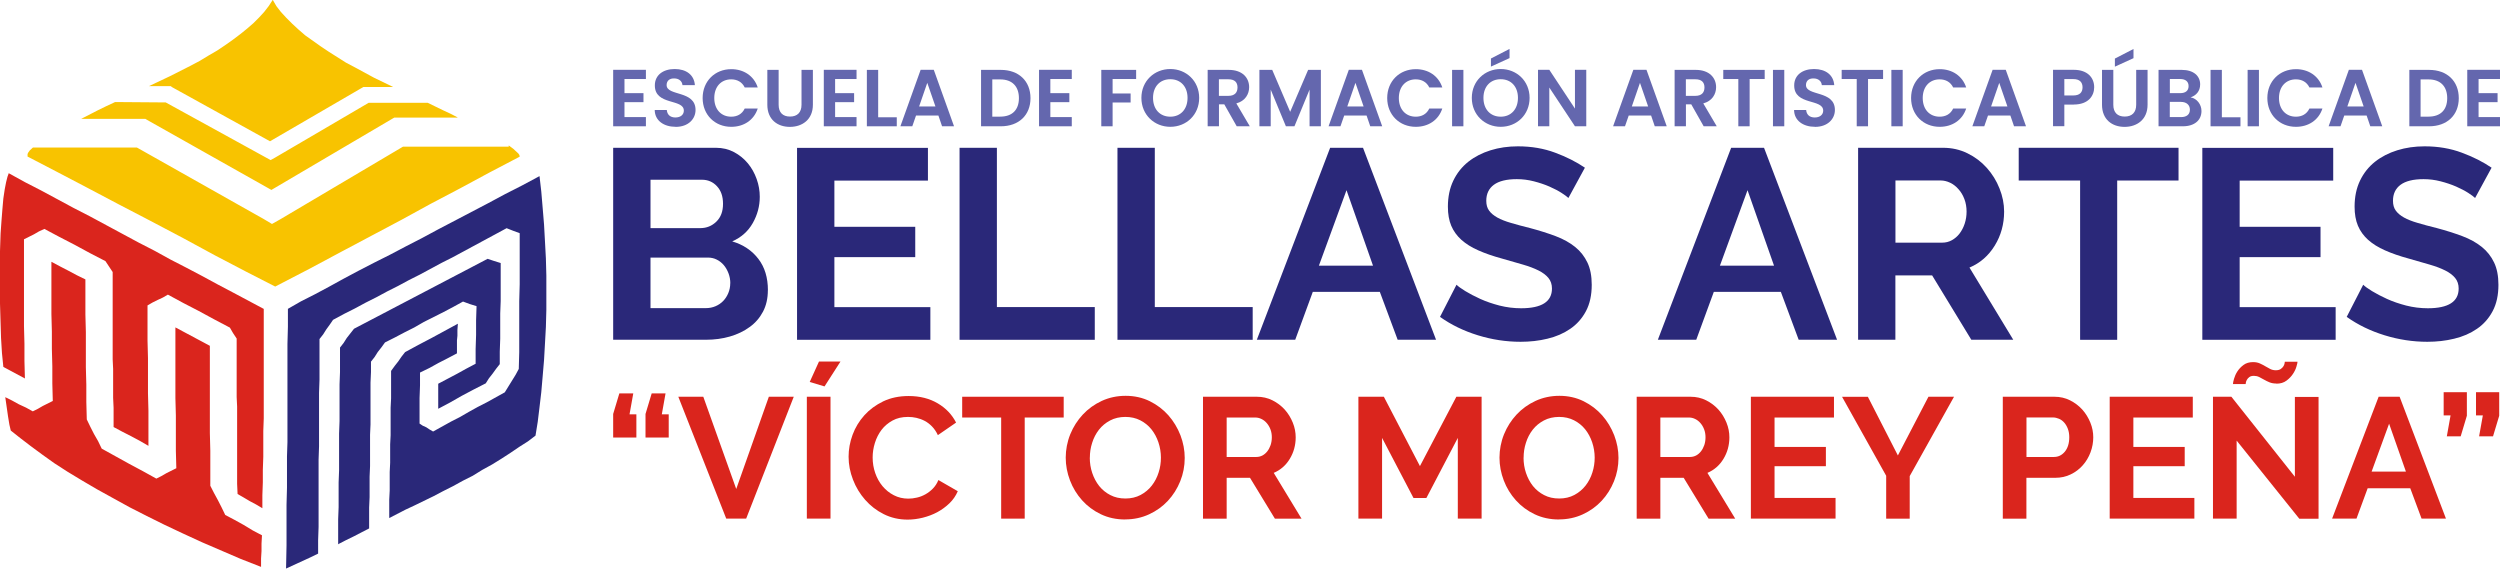 <?xml version="1.0" encoding="UTF-8"?>
<svg id="Capa_2" data-name="Capa 2" xmlns="http://www.w3.org/2000/svg" viewBox="0 0 380.28 86.49">
  <defs>
    <style>
      .cls-1, .cls-2, .cls-3 {
        fill-rule: evenodd;
      }

      .cls-1, .cls-4 {
        fill: #2a2879;
      }

      .cls-2, .cls-5 {
        fill: #da251d;
      }

      .cls-6 {
        fill: #6467ae;
      }

      .cls-3 {
        fill: #f8c300;
      }
    </style>
  </defs>
  <g id="Capa_2-2" data-name="Capa 2">
    <g>
      <g>
        <path class="cls-2" d="m1.37,26.37l2.41,1.33,2.47,1.27,2.47,1.33,2.47,1.33,2.47,1.27,2.47,1.33,2.47,1.33,2.47,1.33,2.47,1.27,2.41,1.33,2.47,1.27,2.41,1.27,2.34,1.27,2.41,1.27,2.27,1.21,2.27,1.21v16.65l-.07,1.91v3.94l-.07,1.97v1.91l-.07,1.97v1.97l-.96-.57-.96-.51-.96-.57-.89-.51-.07-1.53v-11.76l-.07-1.46v-8.9l-.55-.83-.48-.83-2.41-1.27-2.34-1.27-2.34-1.21-2.34-1.27-.76.44-.82.38-.76.38-.76.44v5.34l.07,2.67v5.34l.07,2.67v5.34l-1.31-.76-1.31-.7-1.37-.7-1.31-.7v-2.92l-.07-1.53v-4.39l-.07-1.46v-13.28l-.55-.83-.55-.83-2.34-1.21-2.34-1.27-2.34-1.21-2.27-1.21-.82.38-.76.44-.76.38-.76.38v13.22l.07,2.67v2.61l.07,2.67-.82-.44-.82-.44-.82-.44-.82-.44-.21-2.1-.14-2.29-.07-2.29-.07-2.35-.07-2.35v-4.58l.07-2.22.07-2.1.14-1.97.14-1.78.14-1.59.21-1.4.21-1.08.21-.83.21-.57h0Zm38.48,55.04l-.07,1.27v1.14l-.07,1.14v1.27l-3.09-1.21-2.95-1.27-2.95-1.27-2.89-1.33-2.82-1.33-2.68-1.33-2.61-1.33-2.54-1.4-2.41-1.33-2.27-1.33-2.2-1.33-2.06-1.33-1.86-1.33-1.72-1.27-1.58-1.21-1.44-1.14-.21-.89-.21-1.27-.21-1.46-.21-1.46,1.03.51,1.03.57,1.1.51,1.03.57.76-.38.76-.44.76-.38.76-.38-.07-2.67v-2.61l-.07-2.67v-2.61l-.07-2.67v-7.94l1.31.7,1.24.64,1.31.7,1.31.64v5.34l.07,2.67v5.34l.07,2.67v2.61l.07,2.67.55,1.14.55,1.08.62,1.08.55,1.14,2.06,1.14,2.06,1.14,2.13,1.14,2.06,1.14.76-.38.76-.44.76-.38.76-.38-.07-2.67v-5.34l-.07-2.67v-10.74l1.31.7,1.31.7,1.31.7,1.31.7v13.28l.07,2.67v5.34l.55,1.08.62,1.14.55,1.08.55,1.14,1.44.76,1.37.76,1.37.83,1.44.76h0Z"/>
        <path class="cls-3" d="m4.19,23.83v-.38l.07-.19.27-.38.48-.44h15.81l19.38,10.93,1.17.7,1.24-.7,18.69-11.06h16.08v-.19l.69.51.55.51.21.19.14.19.07.19v.13l-4.6,2.41-4.47,2.41-4.47,2.35-4.4,2.41-4.54,2.41-4.67,2.48-4.88,2.61-5.15,2.67-4.47-2.29-4.74-2.48-4.81-2.61-4.95-2.61-4.88-2.54-4.81-2.54-4.6-2.41-4.4-2.29h0Zm65.42-5.97l-1.1-.57-1.1-.51-1.17-.57-1.17-.57h-9l-14.22,8.33-.69.38-.69-.38-15.26-8.39-7.7-.06-1.37.64-1.31.64-1.24.64-1.24.64h9.76l.55.32,18.62,10.49,18.14-10.68.55-.32h9.62Zm-9.83-4.64l-2.89-1.4-2.82-1.53-1.44-.76-1.31-.83-1.31-.83-1.24-.83-1.17-.83-1.17-.83-1.03-.89-.96-.89-.89-.89-.82-.89-.69-.89-.55-.95-.62.95-.69.89-.76.83-.89.89-.96.83-1.03.83-1.1.83-1.17.83-1.24.83-1.31.76-1.37.83-1.44.76-3.02,1.53-3.23,1.53h3.3l.27.19,14.84,8.2,13.88-8.07.34-.19h4.47Z"/>
        <path class="cls-1" d="m43.5,86.49l1.24-.57,1.24-.57,1.24-.57,1.17-.57v-2.03l.07-2.03v-10.23l.07-2.03v-8.13l.07-2.03v-6.16l.55-.7.48-.76.55-.76.48-.7,1.65-.89,1.65-.83,1.65-.89,1.65-.83,1.65-.89,1.65-.83,1.65-.89,1.65-.83,1.65-.89,1.65-.89,1.65-.83,1.65-.89,1.65-.89,1.65-.89,1.65-.89,1.65-.89.96.38,1.03.38v7.75l-.07,2.61v7.75l-.07,2.54-.48.89-.55.89-.55.89-.55.89-1.37.76-1.37.76-1.37.7-1.37.76-1.31.76-1.37.7-1.37.76-1.37.76-.55-.32-.48-.32-.55-.25-.48-.32v-3.88l.07-1.91v-1.97l1.44-.7,1.37-.76,1.37-.7,1.44-.76v-1.97l.07-.7v-.89l.07-.95-1.99,1.08-1.99,1.08-2.06,1.08-1.99,1.08-.55.7-.48.7-.55.7-.55.76v4.19l-.07,1.4v4.19l-.07,1.4v2.8l-.07,1.4v2.8l-.07,1.4v2.8l1.24-.64,1.24-.64,1.37-.64,1.44-.7,1.44-.7,1.44-.76,1.51-.76,1.51-.83,1.51-.76,1.44-.89,1.51-.83,1.44-.89,1.37-.89,1.31-.89,1.31-.83,1.17-.89.34-2.1.27-2.22.27-2.29.21-2.41.21-2.48.14-2.48.14-2.54.07-2.61v-5.21l-.07-2.61-.14-2.61-.14-2.54-.21-2.54-.21-2.48-.27-2.35-2.61,1.4-2.61,1.33-2.61,1.4-2.54,1.33-2.54,1.33-2.54,1.33-2.47,1.33-2.47,1.27-2.41,1.27-2.41,1.21-2.34,1.21-2.27,1.21-2.2,1.21-2.13,1.14-2.13,1.08-1.99,1.14v2.73l-.07,2.61v14.93l-.07,2.16v4.77l-.07,2.61v6.16l-.07,3.5h0Zm7.9-3.69l1.24-.64,1.17-.57,1.1-.57,1.24-.64v-3.18l.07-1.59v-3.11l.07-1.59v-4.77l.07-1.59v-6.36l.07-1.59v-1.59l.55-.7.48-.76.55-.7.55-.76,1.51-.76,1.44-.76,1.51-.76,1.44-.83,1.51-.76,1.51-.76,1.44-.76,1.51-.83,1.03.38,1.03.32-.07,2.16v2.22l-.07,2.16v2.22l-1.44.76-1.37.76-1.44.76-1.44.76v3.81l1.79-.95,1.79-1.02,1.79-.95,1.86-.95.48-.76.55-.7.55-.76.55-.7v-1.91l.07-1.97v-3.81l.07-1.91v-5.78l-1.03-.32-.96-.32-2.54,1.33-2.54,1.33-2.54,1.33-2.54,1.33-2.54,1.33-2.54,1.33-2.54,1.33-2.54,1.33-.55.7-.55.7-.48.76-.55.7v3.75l-.07,1.84v5.59l-.07,1.91v5.59l-.07,1.84v3.75l-.07,1.84v3.75h0Z"/>
      </g>
      <g>
        <g>
          <path class="cls-6" d="m98.25,12.02h-3.26v2.15h2.89v1.37h-2.89v2.27h3.26v1.4h-4.98v-8.59h4.98v1.4Z"/>
          <path class="cls-6" d="m102.77,19.29c-1.78,0-3.16-.93-3.18-2.56h1.84c.05.69.5,1.14,1.3,1.14s1.29-.43,1.29-1.04c0-1.86-4.43-.74-4.41-3.85,0-1.55,1.25-2.48,3.02-2.48s2.96.9,3.07,2.45h-1.89c-.04-.56-.49-1.01-1.23-1.02-.67-.03-1.18.31-1.18,1.01,0,1.72,4.4.76,4.4,3.79,0,1.35-1.08,2.57-3.03,2.57Z"/>
          <path class="cls-6" d="m111.23,10.52c1.9,0,3.45,1.02,4.03,2.78h-1.98c-.4-.82-1.14-1.23-2.06-1.23-1.5,0-2.57,1.09-2.57,2.84s1.07,2.84,2.57,2.84c.92,0,1.66-.4,2.06-1.24h1.98c-.58,1.77-2.13,2.78-4.03,2.78-2.47,0-4.35-1.81-4.35-4.38s1.88-4.39,4.35-4.39Z"/>
          <path class="cls-6" d="m116.72,10.63h1.72v5.31c0,1.18.64,1.79,1.73,1.79s1.75-.61,1.75-1.79v-5.31h1.73v5.3c0,2.26-1.62,3.37-3.5,3.37s-3.43-1.11-3.43-3.37v-5.3Z"/>
          <path class="cls-6" d="m130.29,12.02h-3.26v2.15h2.89v1.37h-2.89v2.27h3.26v1.4h-4.98v-8.59h4.98v1.4Z"/>
          <path class="cls-6" d="m133.58,10.63v7.21h2.83v1.37h-4.55v-8.58h1.72Z"/>
          <path class="cls-6" d="m142.76,17.57h-3.42l-.57,1.64h-1.81l3.08-8.59h2l3.08,8.59h-1.82l-.56-1.64Zm-1.71-4.97l-1.24,3.59h2.48l-1.24-3.59Z"/>
          <path class="cls-6" d="m156.75,14.93c0,2.59-1.78,4.28-4.52,4.28h-3v-8.58h3c2.74,0,4.52,1.7,4.52,4.3Zm-4.59,2.81c1.81,0,2.83-1.03,2.83-2.81s-1.02-2.85-2.83-2.85h-1.22v5.67h1.22Z"/>
          <path class="cls-6" d="m163.03,12.02h-3.26v2.15h2.89v1.37h-2.89v2.27h3.26v1.4h-4.98v-8.59h4.98v1.4Z"/>
          <path class="cls-6" d="m167.52,10.63h5.3v1.39h-3.58v2.2h2.74v1.37h-2.74v3.62h-1.72v-8.58Z"/>
          <path class="cls-6" d="m178.02,19.29c-2.42,0-4.4-1.82-4.4-4.4s1.98-4.39,4.4-4.39,4.39,1.82,4.39,4.39-1.95,4.4-4.39,4.4Zm0-1.54c1.55,0,2.62-1.12,2.62-2.86s-1.07-2.84-2.62-2.84-2.63,1.09-2.63,2.84,1.07,2.86,2.63,2.86Z"/>
          <path class="cls-6" d="m186.91,10.63c2.06,0,3.1,1.19,3.1,2.63,0,1.04-.58,2.1-1.95,2.47l2.05,3.48h-1.99l-1.89-3.34h-.81v3.34h-1.72v-8.58h3.22Zm-.06,1.43h-1.44v2.52h1.44c.96,0,1.39-.5,1.39-1.28s-.43-1.24-1.39-1.24Z"/>
          <path class="cls-6" d="m191.57,10.63h1.95l2.73,6.38,2.73-6.38h1.94v8.58h-1.72v-5.58l-2.3,5.58h-1.3l-2.31-5.58v5.58h-1.72v-8.58Z"/>
          <path class="cls-6" d="m207.89,17.57h-3.42l-.57,1.64h-1.81l3.08-8.59h2l3.08,8.59h-1.82l-.56-1.64Zm-1.71-4.97l-1.24,3.59h2.48l-1.24-3.59Z"/>
          <path class="cls-6" d="m215.36,10.52c1.91,0,3.45,1.02,4.03,2.78h-1.98c-.4-.82-1.14-1.23-2.06-1.23-1.5,0-2.57,1.09-2.57,2.84s1.07,2.84,2.57,2.84c.92,0,1.66-.4,2.06-1.24h1.98c-.58,1.77-2.13,2.78-4.03,2.78-2.47,0-4.35-1.81-4.35-4.38s1.88-4.39,4.35-4.39Z"/>
          <path class="cls-6" d="m220.88,10.63h1.72v8.58h-1.72v-8.58Z"/>
          <path class="cls-6" d="m228.28,19.29c-2.42,0-4.4-1.82-4.4-4.4s1.98-4.39,4.4-4.39,4.39,1.82,4.39,4.39-1.95,4.4-4.39,4.4Zm0-1.54c1.55,0,2.62-1.12,2.62-2.86s-1.07-2.84-2.62-2.84-2.63,1.09-2.63,2.84,1.07,2.86,2.63,2.86Zm1.34-10.31v1.4l-2.83,1.29v-1.23l2.83-1.46Z"/>
          <path class="cls-6" d="m241.29,10.62v8.59h-1.72l-3.9-5.89v5.89h-1.72v-8.59h1.72l3.9,5.9v-5.9h1.72Z"/>
          <path class="cls-6" d="m251.17,17.57h-3.42l-.57,1.64h-1.81l3.08-8.59h2l3.08,8.59h-1.82l-.56-1.64Zm-1.71-4.97l-1.24,3.59h2.48l-1.24-3.59Z"/>
          <path class="cls-6" d="m257.94,10.63c2.06,0,3.1,1.19,3.1,2.63,0,1.04-.58,2.1-1.95,2.47l2.05,3.48h-1.99l-1.89-3.34h-.81v3.34h-1.72v-8.58h3.22Zm-.06,1.43h-1.44v2.52h1.44c.96,0,1.39-.5,1.39-1.28s-.43-1.24-1.39-1.24Z"/>
          <path class="cls-6" d="m262.14,10.63h6.29v1.39h-2.29v7.19h-1.72v-7.19h-2.29v-1.39Z"/>
          <path class="cls-6" d="m269.69,10.63h1.72v8.58h-1.72v-8.58Z"/>
          <path class="cls-6" d="m276.08,19.29c-1.78,0-3.16-.93-3.18-2.56h1.84c.05.69.5,1.14,1.3,1.14s1.29-.43,1.29-1.04c0-1.86-4.43-.74-4.41-3.85,0-1.55,1.25-2.48,3.02-2.48s2.96.9,3.07,2.45h-1.89c-.04-.56-.49-1.01-1.23-1.02-.67-.03-1.18.31-1.18,1.01,0,1.72,4.4.76,4.4,3.79,0,1.35-1.08,2.57-3.03,2.57Z"/>
          <path class="cls-6" d="m280.15,10.63h6.29v1.39h-2.29v7.19h-1.72v-7.19h-2.29v-1.39Z"/>
          <path class="cls-6" d="m287.7,10.63h1.72v8.58h-1.72v-8.58Z"/>
          <path class="cls-6" d="m295.05,10.52c1.9,0,3.45,1.02,4.03,2.78h-1.98c-.4-.82-1.14-1.23-2.06-1.23-1.5,0-2.57,1.09-2.57,2.84s1.07,2.84,2.57,2.84c.92,0,1.66-.4,2.06-1.24h1.98c-.58,1.77-2.13,2.78-4.03,2.78-2.47,0-4.35-1.81-4.35-4.38s1.88-4.39,4.35-4.39Z"/>
          <path class="cls-6" d="m305.82,17.57h-3.42l-.57,1.64h-1.81l3.08-8.59h2l3.08,8.59h-1.82l-.56-1.64Zm-1.71-4.97l-1.24,3.59h2.48l-1.24-3.59Z"/>
          <path class="cls-6" d="m315.45,15.91h-1.44v3.29h-1.72v-8.58h3.16c2.06,0,3.1,1.17,3.1,2.65,0,1.3-.88,2.63-3.1,2.63Zm-.07-1.39c.97,0,1.4-.48,1.4-1.24s-.43-1.25-1.4-1.25h-1.37v2.49h1.37Z"/>
          <path class="cls-6" d="m319.74,10.63h1.72v5.31c0,1.18.64,1.79,1.73,1.79s1.75-.61,1.75-1.79v-5.31h1.73v5.3c0,2.26-1.62,3.37-3.5,3.37s-3.43-1.11-3.43-3.37v-5.3Zm4.79-3.18v1.4l-2.83,1.29v-1.23l2.83-1.46Z"/>
          <path class="cls-6" d="m332.04,19.21h-3.7v-8.58h3.54c1.8,0,2.79.93,2.79,2.21,0,1.04-.63,1.7-1.46,1.97.97.17,1.66,1.07,1.66,2.08,0,1.37-1.04,2.32-2.83,2.32Zm-.41-7.19h-1.57v2.15h1.57c.81,0,1.28-.37,1.28-1.07s-.47-1.08-1.28-1.08Zm.12,3.48h-1.7v2.31h1.73c.84,0,1.33-.41,1.33-1.13s-.53-1.18-1.36-1.18Z"/>
          <path class="cls-6" d="m337.97,10.63v7.21h2.83v1.37h-4.55v-8.58h1.72Z"/>
          <path class="cls-6" d="m341.89,10.63h1.72v8.58h-1.72v-8.58Z"/>
          <path class="cls-6" d="m349.24,10.52c1.9,0,3.45,1.02,4.03,2.78h-1.98c-.4-.82-1.14-1.23-2.06-1.23-1.5,0-2.57,1.09-2.57,2.84s1.07,2.84,2.57,2.84c.92,0,1.66-.4,2.06-1.24h1.98c-.58,1.77-2.13,2.78-4.03,2.78-2.47,0-4.35-1.81-4.35-4.38s1.88-4.39,4.35-4.39Z"/>
          <path class="cls-6" d="m360.01,17.57h-3.42l-.57,1.64h-1.81l3.08-8.59h2l3.08,8.59h-1.82l-.56-1.64Zm-1.71-4.97l-1.24,3.59h2.48l-1.24-3.59Z"/>
          <path class="cls-6" d="m374.01,14.93c0,2.59-1.78,4.28-4.52,4.28h-3v-8.58h3c2.74,0,4.52,1.7,4.52,4.3Zm-4.59,2.81c1.81,0,2.83-1.03,2.83-2.81s-1.02-2.85-2.83-2.85h-1.22v5.67h1.22Z"/>
          <path class="cls-6" d="m380.28,12.02h-3.26v2.15h2.89v1.37h-2.89v2.27h3.26v1.4h-4.98v-8.59h4.98v1.4Z"/>
        </g>
        <g>
          <path class="cls-4" d="m116.8,44.16c0,1.23-.25,2.32-.74,3.25-.49.93-1.17,1.72-2.04,2.34-.86.63-1.86,1.11-3,1.44s-2.35.49-3.64.49h-14.11v-29.2h15.63c1.01,0,1.93.22,2.76.66.82.44,1.52,1.01,2.1,1.71.58.7,1.02,1.49,1.34,2.39s.47,1.79.47,2.69c0,1.43-.36,2.76-1.07,4.01s-1.75,2.17-3.12,2.78c1.67.49,2.99,1.38,3.97,2.65s1.46,2.87,1.46,4.79Zm-17.85-16.82v7.36h7.57c.96,0,1.77-.33,2.45-.99s1.01-1.56,1.01-2.71-.31-2.01-.92-2.67-1.38-.99-2.28-.99h-7.82Zm12.14,15.75c0-.52-.09-1.02-.27-1.5-.18-.48-.42-.9-.72-1.26-.3-.35-.66-.64-1.07-.84-.41-.21-.86-.31-1.36-.31h-8.72v7.69h8.43c.52,0,1.01-.1,1.46-.29.45-.19.84-.46,1.17-.8s.59-.75.78-1.21c.19-.47.29-.96.29-1.48Z"/>
          <path class="cls-4" d="m141.52,46.71v4.98h-20.28v-29.2h19.91v4.98h-14.23v7.03h12.3v4.61h-12.3v7.61h14.6Z"/>
          <path class="cls-4" d="m145.96,51.68v-29.2h5.68v24.23h14.89v4.98h-20.57Z"/>
          <path class="cls-4" d="m169.98,51.68v-29.2h5.68v24.23h14.89v4.98h-20.57Z"/>
          <path class="cls-4" d="m202.31,22.48h5.02l11.11,29.2h-5.84l-2.71-7.28h-10.2l-2.67,7.28h-5.84l11.15-29.2Zm6.54,17.93l-4.03-11.48-4.2,11.48h8.23Z"/>
          <path class="cls-4" d="m238.59,30.13c-.19-.19-.54-.45-1.05-.78-.51-.33-1.13-.65-1.85-.97-.73-.32-1.52-.58-2.37-.8-.85-.22-1.71-.33-2.59-.33-1.56,0-2.73.29-3.5.86s-1.15,1.39-1.15,2.43c0,.61.14,1.11.43,1.5.29.4.71.75,1.25,1.05s1.24.58,2.08.82c.84.25,1.8.51,2.9.78,1.43.38,2.72.79,3.89,1.23,1.17.44,2.15.99,2.96,1.64s1.43,1.45,1.87,2.37c.44.92.66,2.05.66,3.39,0,1.56-.29,2.9-.88,4.01-.59,1.11-1.39,2.01-2.39,2.69-1,.69-2.15,1.19-3.46,1.5-1.3.32-2.67.47-4.09.47-2.19,0-4.36-.33-6.5-.99s-4.06-1.59-5.76-2.8l2.51-4.89c.25.25.69.57,1.34.97s1.41.79,2.28,1.19c.88.4,1.85.73,2.92,1.01,1.07.27,2.17.41,3.29.41,3.12,0,4.69-1,4.69-3,0-.63-.18-1.17-.53-1.6-.36-.44-.86-.82-1.52-1.15-.66-.33-1.45-.63-2.39-.9-.93-.27-1.98-.58-3.13-.9-1.4-.38-2.61-.8-3.64-1.26-1.03-.45-1.88-.99-2.57-1.6-.68-.62-1.2-1.33-1.54-2.14-.34-.81-.51-1.77-.51-2.9,0-1.48.27-2.8.82-3.95.55-1.15,1.31-2.11,2.28-2.88.97-.77,2.11-1.35,3.39-1.75,1.29-.4,2.67-.6,4.15-.6,2.06,0,3.95.32,5.68.97,1.73.64,3.24,1.41,4.52,2.28l-2.51,4.61Z"/>
          <path class="cls-4" d="m263.31,22.48h5.02l11.11,29.2h-5.84l-2.71-7.28h-10.2l-2.67,7.28h-5.84l11.15-29.2Zm6.54,17.93l-4.03-11.48-4.2,11.48h8.23Z"/>
          <path class="cls-4" d="m282.64,51.68v-29.2h12.92c1.34,0,2.58.28,3.72.84s2.12,1.3,2.94,2.22c.82.92,1.47,1.96,1.93,3.13.47,1.17.7,2.34.7,3.52,0,1.89-.47,3.61-1.42,5.16s-2.23,2.67-3.85,3.35l6.66,10.98h-6.38l-5.96-9.79h-5.59v9.79h-5.68Zm5.68-14.77h7.12c.52,0,1.01-.12,1.46-.37.45-.25.84-.58,1.17-1.01.33-.43.59-.93.78-1.5.19-.58.29-1.19.29-1.85s-.11-1.32-.33-1.89c-.22-.58-.51-1.08-.89-1.5-.37-.43-.79-.76-1.27-.99-.48-.23-.97-.35-1.46-.35h-6.87v9.46Z"/>
          <path class="cls-4" d="m331.39,27.46h-9.34v24.23h-5.64v-24.23h-9.34v-4.98h24.31v4.98Z"/>
          <path class="cls-4" d="m355.28,46.71v4.98h-20.28v-29.2h19.91v4.98h-14.23v7.03h12.3v4.61h-12.3v7.61h14.6Z"/>
          <path class="cls-4" d="m376.51,30.13c-.19-.19-.54-.45-1.05-.78-.51-.33-1.13-.65-1.85-.97-.73-.32-1.52-.58-2.37-.8-.85-.22-1.71-.33-2.59-.33-1.56,0-2.73.29-3.5.86s-1.15,1.39-1.15,2.43c0,.61.14,1.11.43,1.5.29.4.71.75,1.25,1.05s1.24.58,2.08.82c.84.25,1.8.51,2.9.78,1.43.38,2.72.79,3.89,1.23,1.17.44,2.15.99,2.96,1.64s1.43,1.45,1.87,2.37c.44.92.66,2.05.66,3.39,0,1.56-.29,2.9-.88,4.01-.59,1.11-1.39,2.01-2.39,2.69-1,.69-2.15,1.19-3.46,1.5-1.3.32-2.67.47-4.09.47-2.19,0-4.36-.33-6.5-.99s-4.06-1.59-5.76-2.8l2.51-4.89c.25.25.69.57,1.34.97s1.41.79,2.28,1.19c.88.4,1.85.73,2.92,1.01,1.07.27,2.17.41,3.29.41,3.12,0,4.69-1,4.69-3,0-.63-.18-1.17-.53-1.6-.36-.44-.86-.82-1.52-1.15-.66-.33-1.45-.63-2.39-.9-.93-.27-1.98-.58-3.13-.9-1.4-.38-2.61-.8-3.64-1.26-1.03-.45-1.88-.99-2.57-1.6-.68-.62-1.2-1.33-1.54-2.14-.34-.81-.51-1.77-.51-2.9,0-1.48.27-2.8.82-3.95.55-1.15,1.31-2.11,2.28-2.88.97-.77,2.11-1.35,3.39-1.75,1.29-.4,2.67-.6,4.15-.6,2.06,0,3.95.32,5.68.97,1.73.64,3.24,1.41,4.52,2.28l-2.51,4.61Z"/>
        </g>
        <g>
          <path class="cls-5" d="m96.33,59.83l-.57,3.19h1.04v3.53h-3.53v-3.58l.94-3.13h2.12Zm4.91,0l-.57,3.19h1.05v3.53h-3.53v-3.58l.94-3.13h2.12Z"/>
          <path class="cls-5" d="m106.98,60.35l5.01,14.03,4.96-14.03h3.79l-7.24,18.54h-3.03l-7.29-18.54h3.79Z"/>
          <path class="cls-5" d="m122.73,78.89v-18.54h3.6v18.54h-3.6Zm2.69-20.11l-2.25-.68,1.41-3.11h3.27l-2.43,3.79Z"/>
          <path class="cls-5" d="m129.08,69.49c0-1.13.2-2.25.61-3.36.41-1.11,1.01-2.09,1.79-2.96.78-.87,1.74-1.57,2.87-2.12,1.13-.54,2.42-.81,3.87-.81,1.71,0,3.18.38,4.43,1.12s2.17,1.72,2.78,2.92l-2.77,1.91c-.24-.52-.54-.96-.89-1.32s-.72-.64-1.12-.85-.82-.36-1.25-.46c-.43-.1-.86-.14-1.28-.14-.91,0-1.69.18-2.36.55-.67.37-1.23.84-1.67,1.42-.44.58-.78,1.25-1.01,1.99s-.34,1.48-.34,2.21c0,.82.13,1.61.39,2.36s.63,1.42,1.11,2c.48.57,1.05,1.04,1.72,1.38.67.35,1.41.52,2.21.52.42,0,.85-.05,1.31-.16.45-.1.88-.27,1.29-.5s.79-.52,1.14-.88c.35-.36.63-.79.83-1.29l2.95,1.7c-.3.7-.72,1.31-1.27,1.84-.55.53-1.17.98-1.85,1.35-.69.37-1.42.64-2.21.84-.78.19-1.55.29-2.3.29-1.32,0-2.53-.28-3.63-.83s-2.04-1.28-2.83-2.18c-.79-.9-1.41-1.92-1.85-3.06s-.67-2.3-.67-3.49Z"/>
          <path class="cls-5" d="m161.8,63.51h-5.93v15.38h-3.58v-15.38h-5.93v-3.16h15.44v3.16Z"/>
          <path class="cls-5" d="m171.15,79.02c-1.36,0-2.59-.27-3.7-.8-1.11-.53-2.06-1.24-2.85-2.12-.79-.88-1.41-1.89-1.84-3.02-.43-1.13-.65-2.29-.65-3.47s.23-2.42.69-3.55c.46-1.13,1.1-2.13,1.91-3,.81-.87,1.77-1.56,2.89-2.08,1.11-.51,2.32-.77,3.63-.77s2.56.27,3.67.82,2.05,1.27,2.83,2.15c.78.89,1.39,1.9,1.83,3.03.43,1.13.65,2.28.65,3.45,0,1.24-.23,2.42-.68,3.54-.45,1.12-1.08,2.12-1.88,2.98-.8.86-1.76,1.55-2.87,2.06s-2.32.77-3.63.77Zm-5.38-9.4c0,.8.12,1.58.37,2.32s.6,1.41,1.06,1.99c.46.57,1.03,1.04,1.7,1.38.67.35,1.43.52,2.29.52s1.64-.18,2.31-.54c.67-.36,1.24-.83,1.7-1.42.46-.59.81-1.26,1.04-2,.24-.74.35-1.49.35-2.26s-.13-1.58-.38-2.32c-.25-.75-.61-1.41-1.07-1.99-.46-.57-1.03-1.03-1.7-1.37-.67-.34-1.42-.51-2.26-.51s-1.65.18-2.32.54c-.68.36-1.25.83-1.7,1.41-.45.58-.8,1.25-1.03,1.99-.24.74-.35,1.49-.35,2.26Z"/>
          <path class="cls-5" d="m182.99,78.89v-18.54h8.2c.85,0,1.64.18,2.36.54s1.34.83,1.87,1.41c.52.58.93,1.25,1.23,1.99.3.74.44,1.48.44,2.23,0,1.2-.3,2.29-.9,3.28s-1.41,1.69-2.44,2.13l4.23,6.97h-4.05l-3.79-6.22h-3.55v6.22h-3.6Zm3.6-9.38h4.52c.33,0,.64-.08.93-.23.29-.16.53-.37.74-.64.21-.27.37-.59.5-.95.12-.37.18-.76.18-1.18s-.07-.84-.21-1.2c-.14-.37-.33-.68-.56-.95-.23-.27-.5-.48-.81-.63-.31-.15-.61-.22-.93-.22h-4.36v6.01Z"/>
          <path class="cls-5" d="m221.75,78.89v-12.28l-4.78,9.14h-1.96l-4.78-9.14v12.28h-3.6v-18.54h3.87l5.49,10.55,5.54-10.55h3.84v18.54h-3.6Z"/>
          <path class="cls-5" d="m237.13,79.02c-1.36,0-2.59-.27-3.7-.8-1.11-.53-2.06-1.24-2.85-2.12-.79-.88-1.41-1.89-1.84-3.02-.43-1.13-.65-2.29-.65-3.47s.23-2.42.69-3.55c.46-1.13,1.1-2.13,1.91-3s1.77-1.56,2.89-2.08c1.11-.51,2.32-.77,3.63-.77s2.56.27,3.67.82,2.05,1.27,2.83,2.15c.78.89,1.39,1.9,1.83,3.03.43,1.13.65,2.28.65,3.45,0,1.24-.23,2.42-.68,3.54-.45,1.12-1.08,2.12-1.88,2.98-.8.86-1.76,1.55-2.87,2.06s-2.32.77-3.63.77Zm-5.38-9.4c0,.8.12,1.58.37,2.32s.6,1.41,1.06,1.99c.46.57,1.03,1.04,1.7,1.38.67.35,1.43.52,2.29.52s1.64-.18,2.31-.54c.67-.36,1.24-.83,1.7-1.42.46-.59.81-1.26,1.04-2,.24-.74.35-1.49.35-2.26s-.13-1.58-.38-2.32c-.25-.75-.61-1.41-1.07-1.99-.46-.57-1.03-1.03-1.7-1.37-.67-.34-1.42-.51-2.26-.51s-1.65.18-2.32.54c-.68.36-1.25.83-1.7,1.41-.45.58-.8,1.25-1.03,1.99-.24.74-.35,1.49-.35,2.26Z"/>
          <path class="cls-5" d="m248.96,78.89v-18.54h8.2c.85,0,1.64.18,2.36.54s1.34.83,1.87,1.41c.52.58.93,1.25,1.23,1.99.3.74.44,1.48.44,2.23,0,1.2-.3,2.29-.9,3.28s-1.41,1.69-2.44,2.13l4.23,6.97h-4.05l-3.79-6.22h-3.55v6.22h-3.6Zm3.6-9.38h4.52c.33,0,.64-.08.93-.23.29-.16.53-.37.74-.64.21-.27.37-.59.5-.95.12-.37.18-.76.18-1.18s-.07-.84-.21-1.2c-.14-.37-.33-.68-.56-.95-.23-.27-.5-.48-.81-.63-.31-.15-.61-.22-.93-.22h-4.36v6.01Z"/>
          <path class="cls-5" d="m279.21,75.73v3.16h-12.88v-18.54h12.64v3.16h-9.04v4.47h7.81v2.93h-7.81v4.83h9.27Z"/>
          <path class="cls-5" d="m284.12,60.35l4.57,8.93,4.65-8.93h3.89l-6.74,12.07v6.48h-3.58v-6.53l-6.71-12.01h3.92Z"/>
          <path class="cls-5" d="m304.65,78.89v-18.54h7.86c.85,0,1.64.18,2.36.54.72.36,1.34.83,1.87,1.41.52.58.93,1.25,1.23,1.99.3.74.44,1.48.44,2.23s-.14,1.55-.42,2.29c-.28.74-.67,1.4-1.18,1.97-.51.57-1.11,1.04-1.83,1.38-.71.35-1.5.52-2.35.52h-4.39v6.22h-3.6Zm3.6-9.38h4.18c.66,0,1.21-.27,1.66-.81.44-.54.67-1.27.67-2.19,0-.47-.07-.89-.21-1.27-.14-.37-.32-.69-.55-.95-.23-.26-.49-.46-.8-.59s-.61-.2-.93-.2h-4.02v6.01Z"/>
          <path class="cls-5" d="m333.79,75.73v3.16h-12.88v-18.54h12.64v3.16h-9.04v4.47h7.81v2.93h-7.81v4.83h9.27Z"/>
          <path class="cls-5" d="m340.22,67.01v11.88h-3.6v-18.54h2.8l9.66,12.17v-12.14h3.6v18.52h-2.93l-9.53-11.88Zm6.06-8.67c-.4,0-.75-.06-1.05-.18-.3-.12-.57-.26-.82-.4s-.5-.28-.76-.41c-.25-.12-.52-.18-.8-.18-.3,0-.53.06-.69.18-.17.12-.29.26-.38.42-.09.16-.14.3-.16.43-.02.13-.03.2-.03.22h-1.93c0-.16.05-.42.16-.8.11-.37.27-.75.51-1.12.24-.37.55-.7.94-.99.39-.29.88-.43,1.45-.43.4,0,.74.07,1.03.2.29.13.56.27.81.42.25.15.51.29.76.42.25.13.54.2.85.2s.56-.06.74-.18.32-.26.42-.42c.1-.16.16-.3.18-.44.03-.14.04-.23.04-.26h1.93c0,.12-.05.37-.16.73-.1.37-.28.74-.53,1.12-.25.38-.58.73-.99,1.03-.41.31-.92.46-1.53.46Z"/>
          <path class="cls-5" d="m361.82,60.35h3.19l7.05,18.54h-3.71l-1.72-4.62h-6.48l-1.7,4.62h-3.71l7.08-18.54Zm4.15,11.39l-2.56-7.29-2.66,7.29h5.22Z"/>
          <path class="cls-5" d="m372.19,66.38l.57-3.19h-1.05v-3.53h3.53v3.58l-.94,3.13h-2.12Zm4.91,0l.57-3.19h-1.04v-3.53h3.53v3.58l-.94,3.13h-2.12Z"/>
        </g>
      </g>
    </g>
  </g>
</svg>